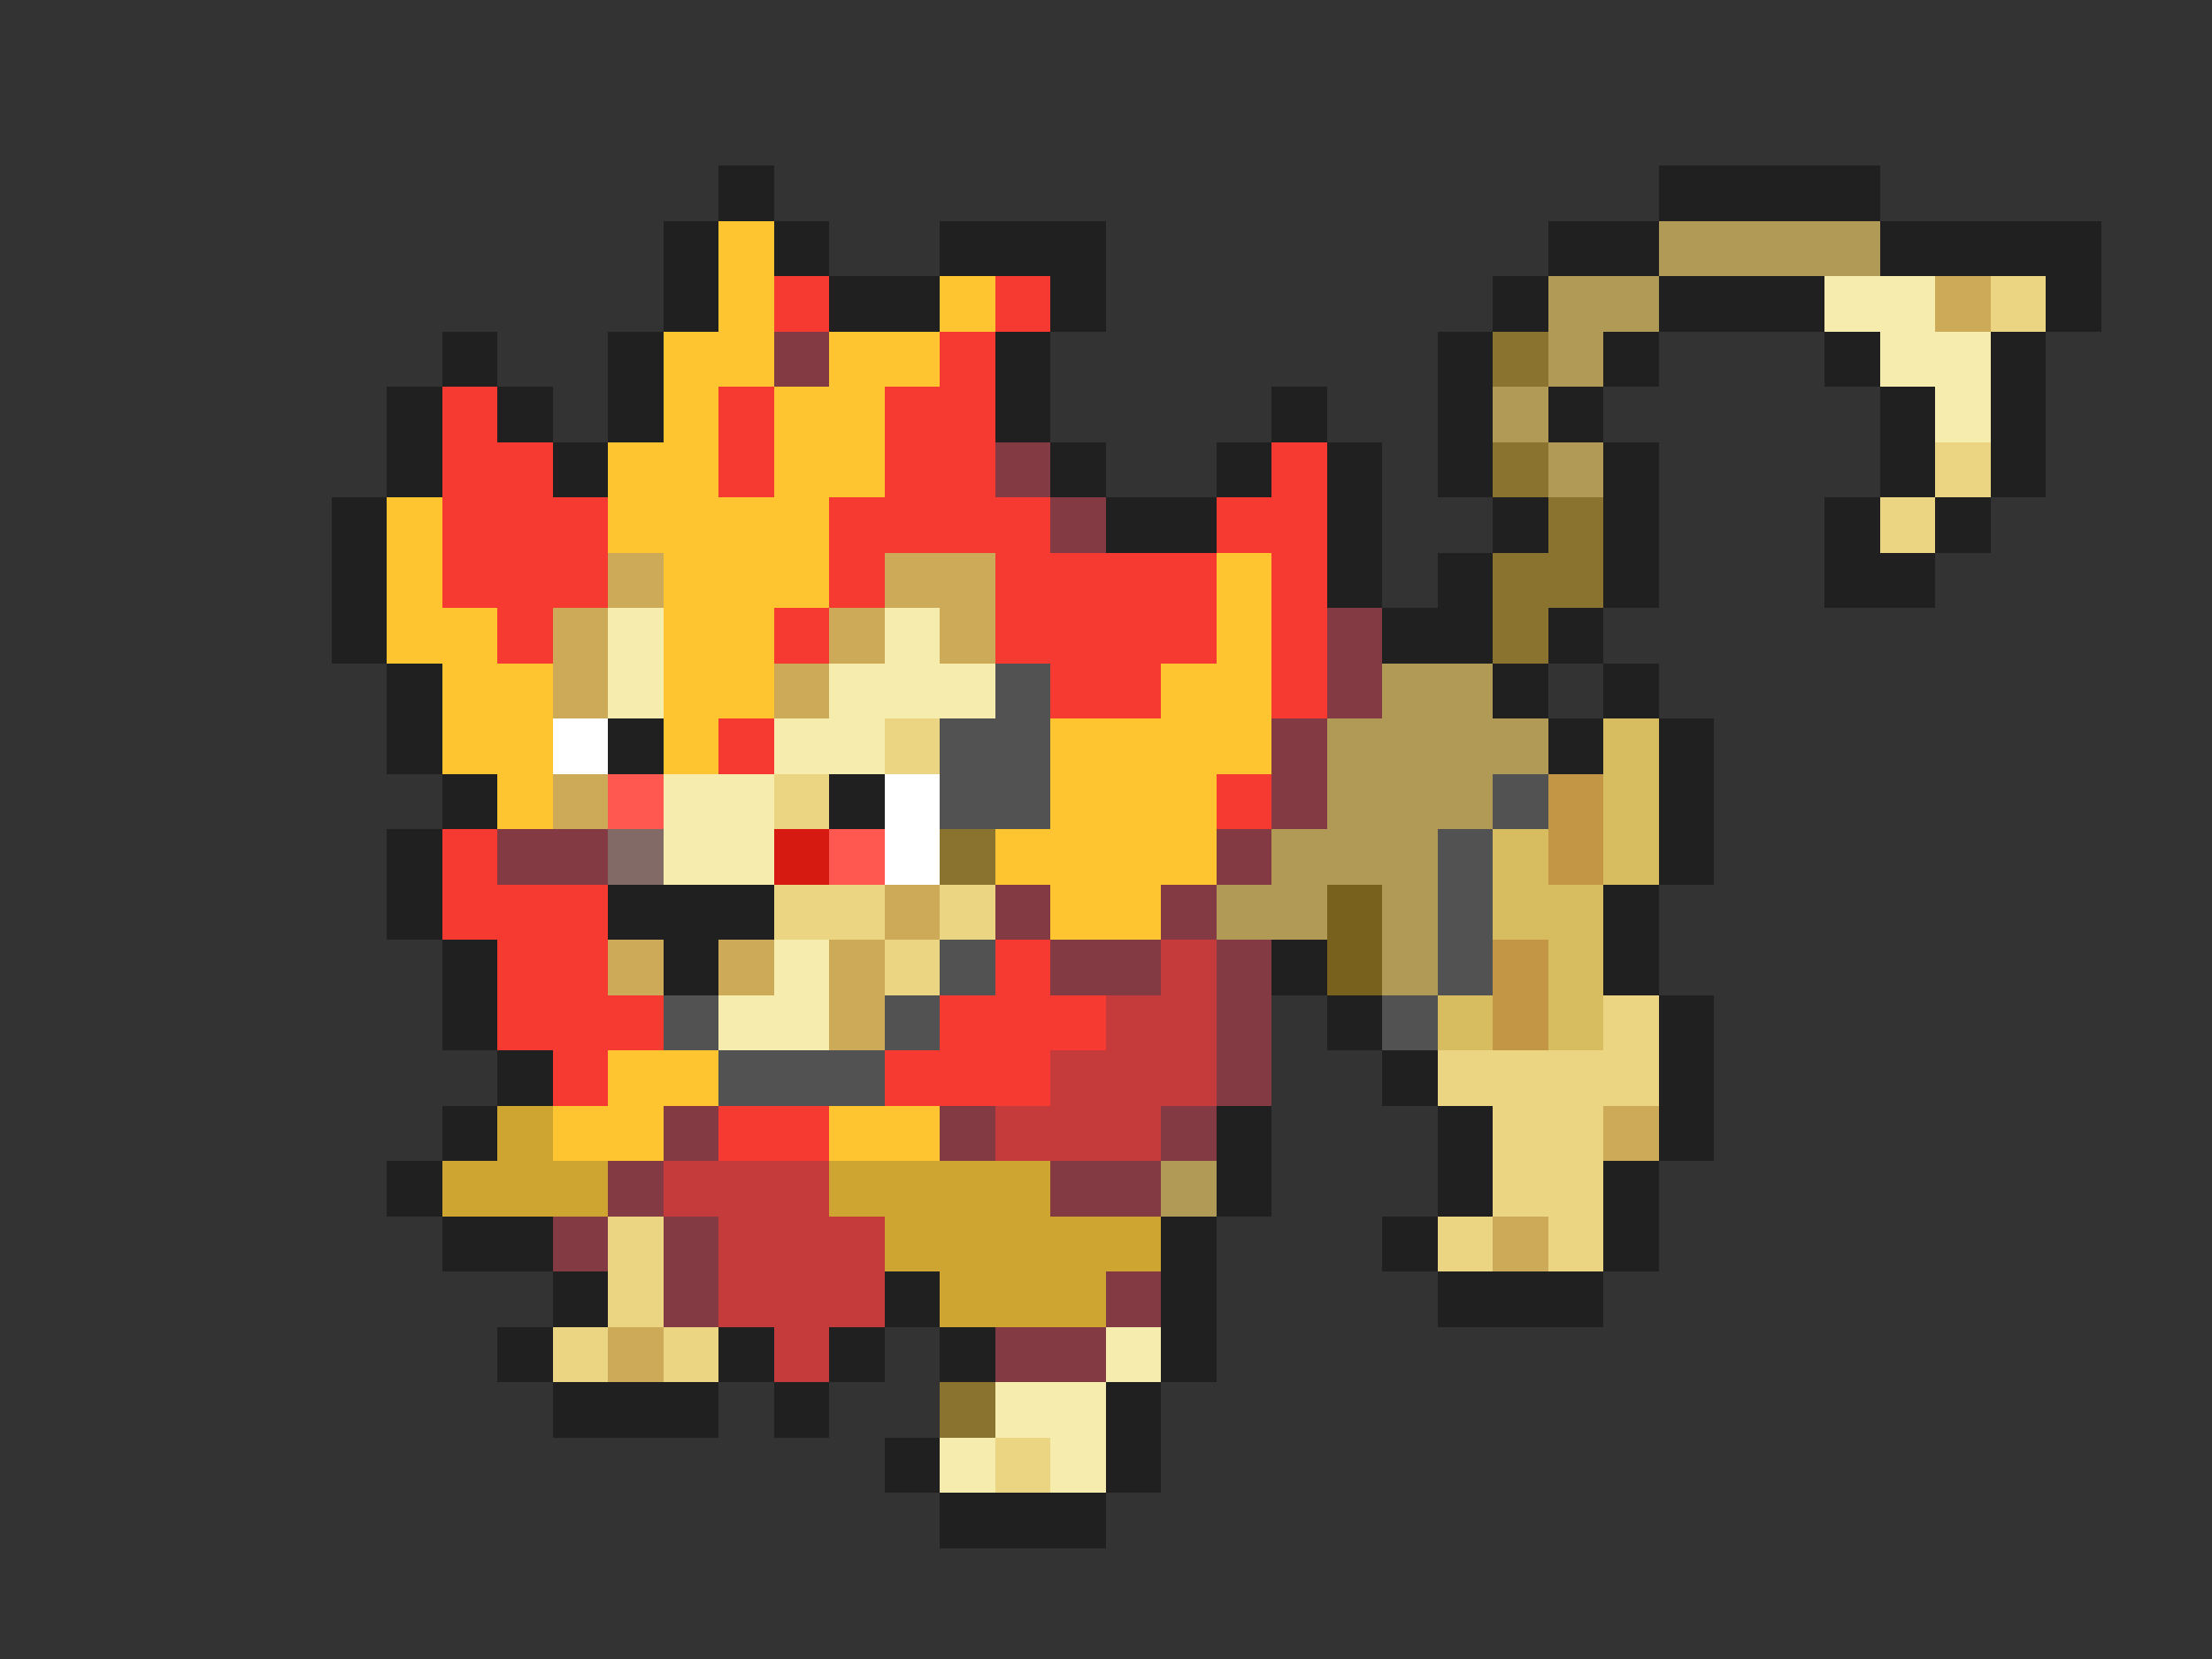 <svg xmlns="http://www.w3.org/2000/svg" viewBox="0 -0.5 40 30" shape-rendering="crispEdges">
<rect x="0" y="-0.5" width="40" height="30" fill="#333333" stroke="none"/>
<path stroke="#202020" d="M13 3h1M30 3h4M12 4h1M14 4h1M17 4h3M28 4h2M34 4h4M12 5h1M15 5h2M19 5h1M27 5h1M30 5h3M37 5h1M8 6h1M11 6h1M18 6h1M26 6h1M29 6h1M33 6h1M36 6h1M7 7h1M9 7h1M11 7h1M18 7h1M23 7h1M26 7h1M28 7h1M34 7h1M36 7h1M7 8h1M10 8h1M19 8h1M22 8h1M24 8h1M26 8h1M29 8h1M34 8h1M36 8h1M6 9h1M20 9h2M24 9h1M27 9h1M29 9h1M33 9h1M35 9h1M6 10h1M24 10h1M26 10h1M29 10h1M33 10h2M6 11h1M25 11h2M28 11h1M7 12h1M27 12h1M29 12h1M7 13h1M11 13h1M28 13h1M30 13h1M8 14h1M15 14h1M30 14h1M7 15h1M30 15h1M7 16h1M11 16h3M29 16h1M8 17h1M12 17h1M23 17h1M29 17h1M8 18h1M24 18h1M30 18h1M9 19h1M25 19h1M30 19h1M8 20h1M22 20h1M26 20h1M30 20h1M7 21h1M22 21h1M26 21h1M29 21h1M8 22h2M21 22h1M25 22h1M29 22h1M10 23h1M16 23h1M21 23h1M26 23h3M9 24h1M13 24h1M15 24h1M17 24h1M21 24h1M10 25h3M14 25h1M20 25h1M16 26h1M20 26h1M17 27h3" />
<path stroke="#ffc531" d="M13 4h1M13 5h1M17 5h1M12 6h2M15 6h2M12 7h1M14 7h2M11 8h2M14 8h2M7 9h1M11 9h4M7 10h1M12 10h3M22 10h1M7 11h2M12 11h2M22 11h1M8 12h2M12 12h2M21 12h2M8 13h2M12 13h1M19 13h4M9 14h1M19 14h3M18 15h4M19 16h2M11 19h2M10 20h2M15 20h2" />
<path stroke="#b19956" d="M30 4h4M28 5h2M28 6h1M27 7h1M28 8h1M25 12h2M24 13h4M24 14h3M23 15h3M22 16h2M25 16h1M25 17h1M21 21h1" />
<path stroke="#f73a31" d="M14 5h1M18 5h1M17 6h1M8 7h1M13 7h1M16 7h2M8 8h2M13 8h1M16 8h2M23 8h1M8 9h3M15 9h4M22 9h2M8 10h3M15 10h1M18 10h4M23 10h1M9 11h1M14 11h1M18 11h4M23 11h1M19 12h2M23 12h1M13 13h1M22 14h1M8 15h1M8 16h3M9 17h2M18 17h1M9 18h3M17 18h3M10 19h1M16 19h3M13 20h2" />
<path stroke="#f5ecad" d="M33 5h2M34 6h2M35 7h1M11 11h1M16 11h1M11 12h1M15 12h3M14 13h2M12 14h2M12 15h2M14 17h1M13 18h2M20 24h1M18 25h2M17 26h1M19 26h1" />
<path stroke="#ccaa57" d="M35 5h1M11 10h1M16 10h2M10 11h1M15 11h1M17 11h1M10 12h1M14 12h1M10 14h1M16 16h1M11 17h1M13 17h1M15 17h1M15 18h1M29 20h1M27 22h1M11 24h1" />
<path stroke="#ebd582" d="M36 5h1M35 8h1M34 9h1M16 13h1M14 14h1M14 16h2M17 16h1M16 17h1M29 18h1M26 19h4M27 20h2M27 21h2M11 22h1M26 22h1M28 22h1M11 23h1M10 24h1M12 24h1M18 26h1" />
<path stroke="#843a42" d="M14 6h1M18 8h1M19 9h1M24 11h1M24 12h1M23 13h1M23 14h1M9 15h2M22 15h1M18 16h1M21 16h1M19 17h2M22 17h1M22 18h1M22 19h1M12 20h1M17 20h1M21 20h1M11 21h1M19 21h2M10 22h1M12 22h1M12 23h1M20 23h1M18 24h2" />
<path stroke="#8a722f" d="M27 6h1M27 8h1M28 9h1M27 10h2M27 11h1M17 15h1M17 25h1" />
<path stroke="#525252" d="M18 12h1M17 13h2M17 14h2M27 14h1M26 15h1M26 16h1M17 17h1M26 17h1M12 18h1M16 18h1M25 18h1M13 19h3" />
<path stroke="#ffffff" d="M10 13h1M16 14h1M16 15h1" />
<path stroke="#d7bd5f" d="M29 13h1M29 14h1M27 15h1M29 15h1M27 16h2M28 17h1M26 18h1M28 18h1" />
<path stroke="#ff5850" d="M11 14h1M15 15h1" />
<path stroke="#c39646" d="M28 14h1M28 15h1M27 17h1M27 18h1" />
<path stroke="#826b66" d="M11 15h1" />
<path stroke="#d71a11" d="M14 15h1" />
<path stroke="#78601d" d="M24 16h1M24 17h1" />
<path stroke="#c53a3a" d="M21 17h1M20 18h2M19 19h3M18 20h3M12 21h3M13 22h3M13 23h3M14 24h1" />
<path stroke="#cea531" d="M9 20h1M8 21h3M15 21h4M16 22h5M17 23h3" />
</svg>